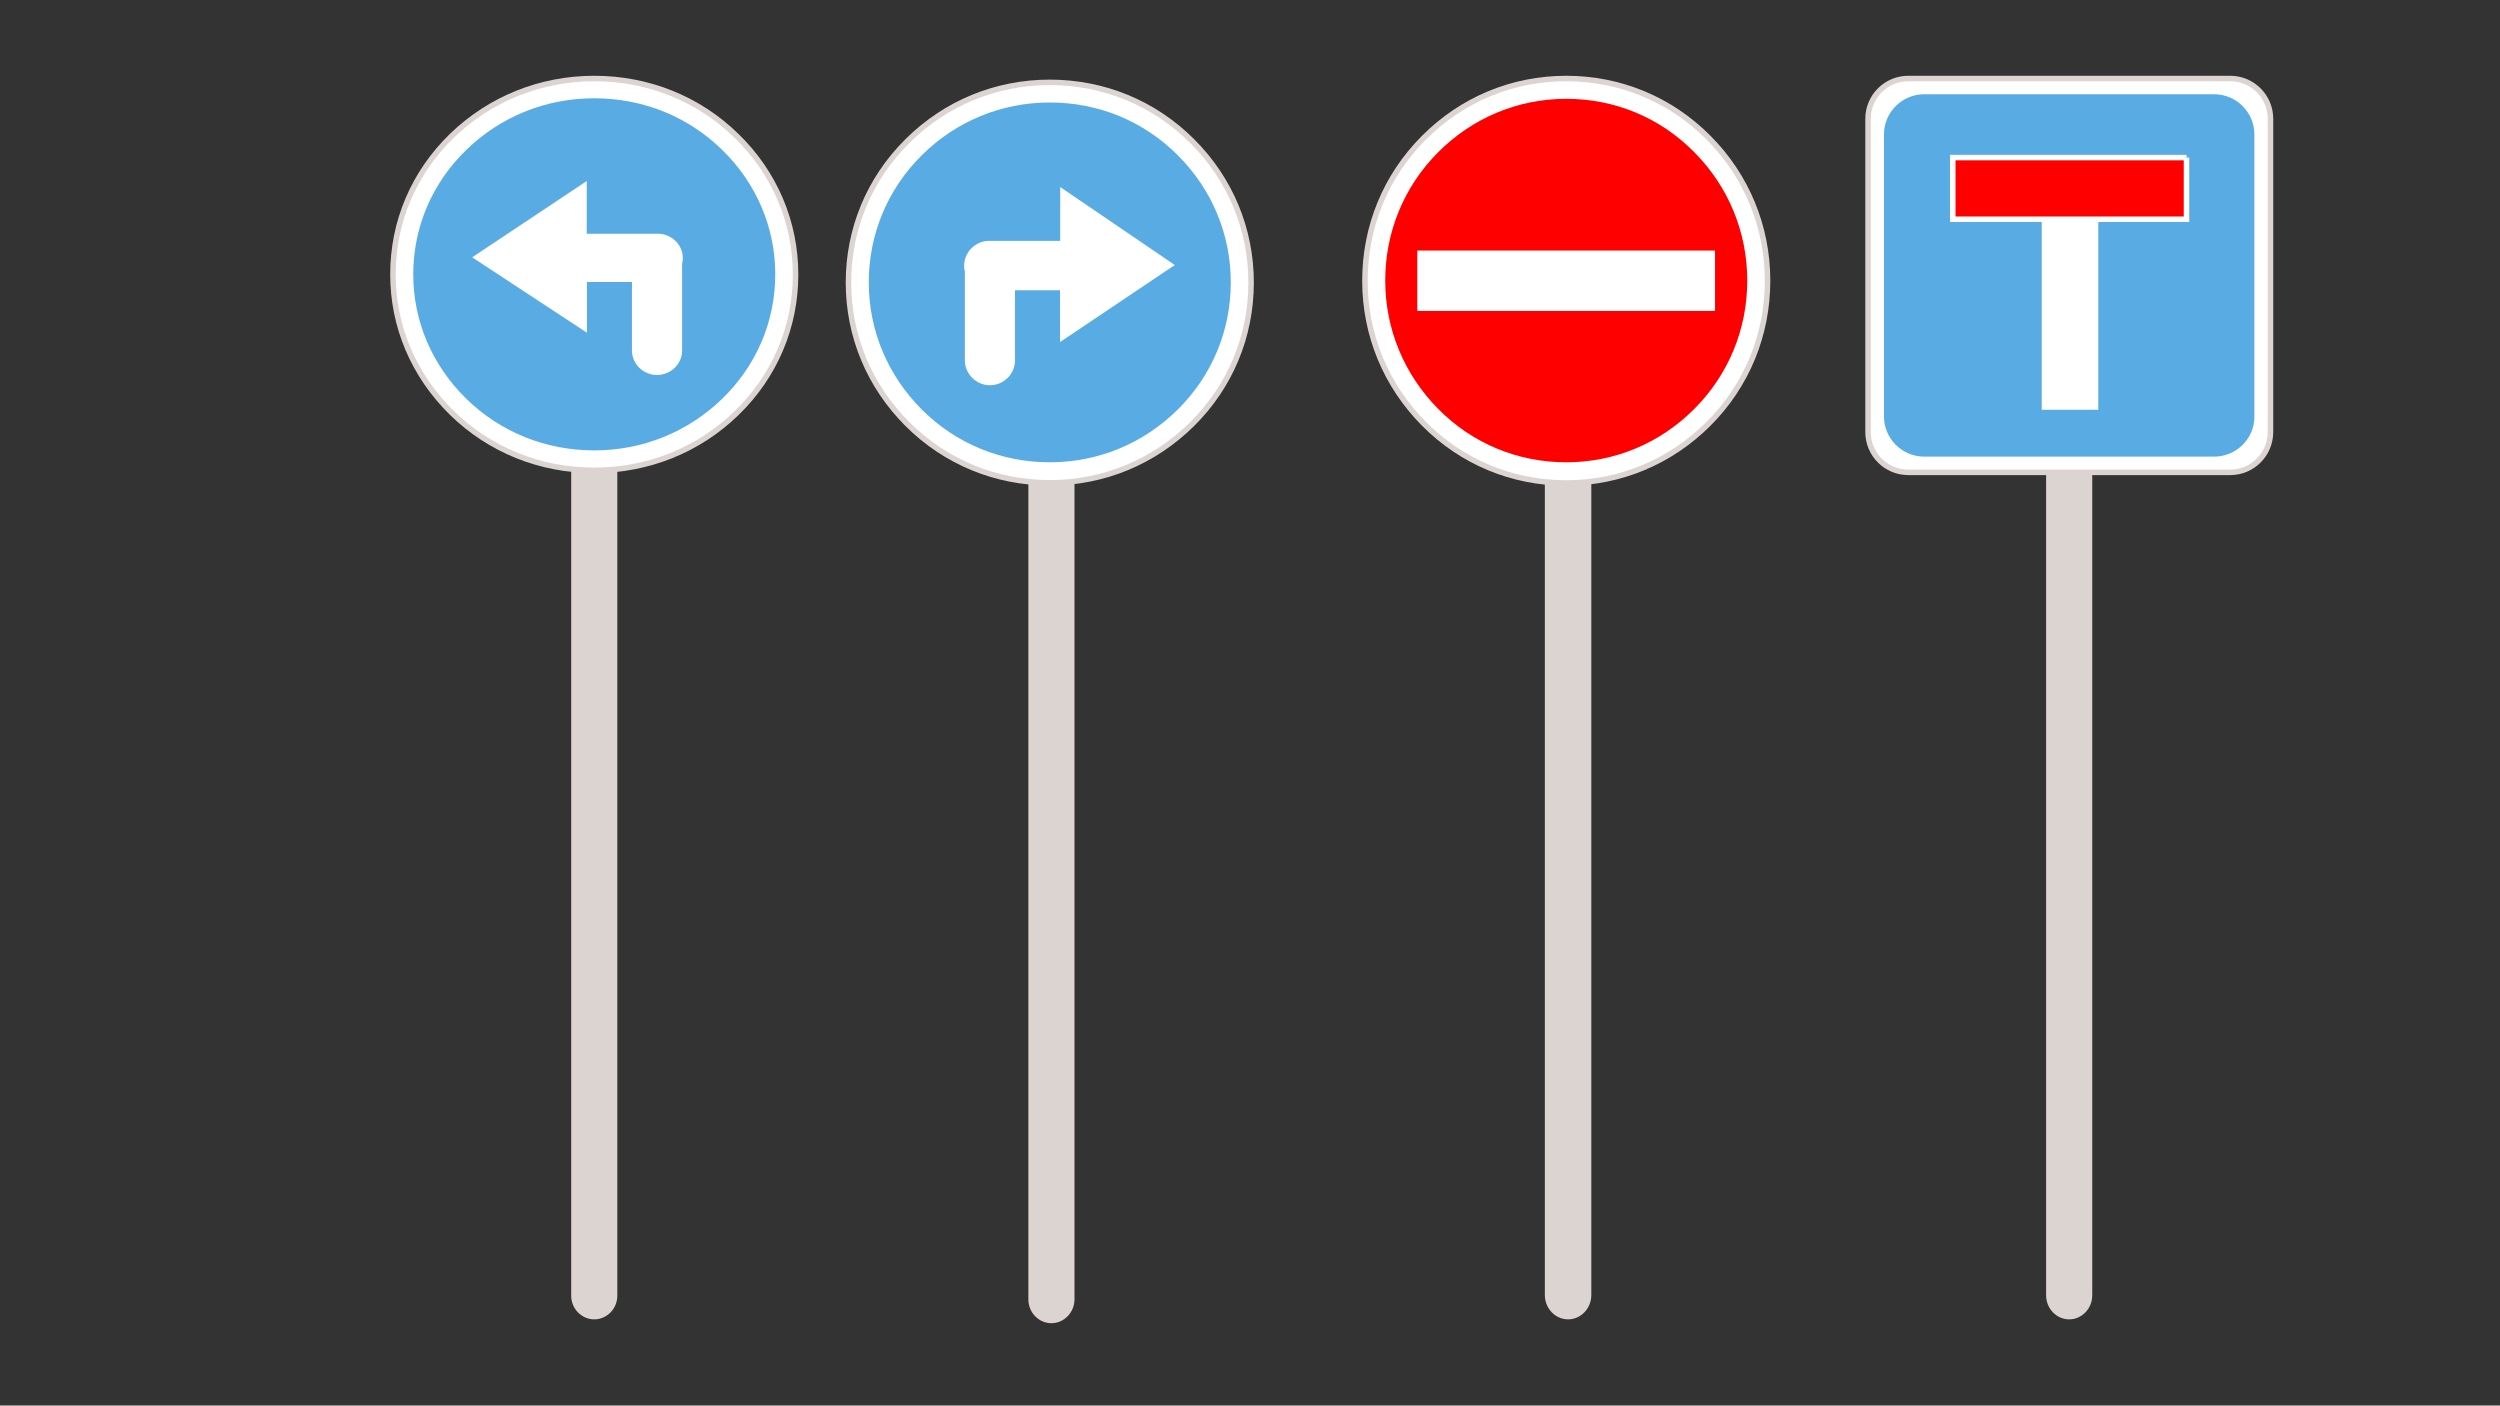 <?xml version="1.0" encoding="utf-8"?>
<!-- Generator: Adobe Illustrator 22.0.1, SVG Export Plug-In . SVG Version: 6.00 Build 0)  -->
<svg version="1.1" id="Layer_1" xmlns="http://www.w3.org/2000/svg" xmlns:xlink="http://www.w3.org/1999/xlink" x="0px" y="0px"
	 viewBox="0 0 1366 768" style="enable-background:new 0 0 1366 768;" xml:space="preserve">
<rect x="0" y="0" width="1366" height="768" fill="#333333" stroke="none"/>
<style type="text/css">
	.st0{fill:#DBD4D1;}
	.st1{fill:#FFFFFF;stroke:#DBD4D1;stroke-width:3;stroke-miterlimit:10;}
	.st2{fill:#59ABE3;}
	.st3{fill:#FFFFFF;}
	.st4{fill:#FF0000;}
	.st5{fill:#FF0000;stroke:#FFFFFF;stroke-width:3;stroke-miterlimit:10;}
</style>
<path class="st0" d="M324.7,240.6c6.9,0,12.6,5.8,12.6,12.9V708c0,7.1-5.7,12.9-12.6,12.9s-12.6-5.8-12.6-12.9V253.5
	C312.1,246.4,317.8,240.6,324.7,240.6"/>
<path class="st1" d="M324.7,42.9c29.4,0,57,11,77.8,31.4c20.8,20.2,32.2,47.1,32.2,75.7s-11.3,55.4-32.2,75.7S354,257,324.7,257
	s-57-11-77.8-31.4s-32.2-47.1-32.2-75.7s11.3-55.4,32.2-75.7C267.7,54.1,295.2,42.9,324.7,42.9"/>
<path class="st2" d="M324.7,53.7c26.5,0,51.2,9.9,69.9,28.2c18.7,18.2,29,42.4,29,68s-10.2,49.8-29,68s-43.5,28.2-69.9,28.2
	s-51.2-9.9-69.9-28.2s-29-42.4-29-68s10.2-49.8,29-68C273.5,63.7,298.2,53.7,324.7,53.7"/>
<path class="st3" d="M258,140.6l62.6-41.7v28.8h38.8c7.5,0,13.7,6,13.7,13.3c0,1.1-0.1,2.1-0.4,3.1v47.5c0,7.3-6.2,13.3-13.7,13.3
	s-13.7-6-13.7-13.3v-37.5h-24.6v27.7L258,140.6z"/>
<path class="st0" d="M574.5,240.2c6.9,0,12.6,5.8,12.6,13V710c0,7.1-5.7,13-12.6,13c-6.9,0-12.6-5.8-12.6-13V253.1
	C562,246,567.6,240.2,574.5,240.2"/>
<path class="st1" d="M573.6,45c29.4,0,57,11.3,77.8,32.1c20.8,20.7,32.2,48.1,32.2,77.3s-11.3,56.6-32.2,77.3s-48.4,32.1-77.8,32.1
	s-57-11.3-77.8-32.1s-32.2-48.1-32.2-77.3s11.3-56.6,32.2-77.3C516.6,56.4,544.1,45,573.6,45"/>
<path class="st2" d="M573.6,56c26.5,0,51.2,10.1,69.9,28.8c18.7,18.6,29,43.3,29,69.5s-10.2,50.9-29,69.5s-43.5,28.8-69.9,28.8
	s-51.2-10.1-69.9-28.8c-18.7-18.7-29-43.3-29-69.5s10.2-50.9,29-69.5C522.3,66.3,547.1,56,573.6,56"/>
<path class="st3" d="M641.9,144.8l-62.6-42.6v29.4h-38.8c-7.5,0-13.7,6.1-13.7,13.6c0,1.2,0.1,2.2,0.4,3.2v48.5
	c0,7.4,6.2,13.6,13.7,13.6s13.7-6.1,13.7-13.6v-38.3h24.6v28.3L641.9,144.8z"/>
<path class="st0" d="M856.8,225.5c7,0,12.7,6,12.7,13.3v468.8c0,7.3-5.7,13.3-12.7,13.3s-12.7-6-12.7-13.3V238.8
	C844.1,231.4,849.8,225.5,856.8,225.5"/>
<path class="st1" d="M855.8,42.9c29.4,0,57,11.4,77.8,32.4c20.8,20.9,32.2,48.6,32.2,78.1s-11.3,57.2-32.2,78.1
	s-48.4,32.4-77.8,32.4s-57-11.4-77.8-32.4s-32.2-48.6-32.2-78.1s11.3-57.2,32.2-78.1C798.8,54.4,826.3,42.9,855.8,42.9"/>
<path class="st4" d="M855.8,54c26.5,0,51.2,10.2,69.9,29.1c18.7,18.8,29,43.7,29,70.2s-10.2,51.4-29,70.2s-43.5,29.1-69.9,29.1
	s-51.2-10.2-69.9-29.1s-29-43.7-29-70.2s10.2-51.4,29-70.2C804.6,64.4,829.3,54,855.8,54"/>
<rect x="774.4" y="136.9" class="st3" width="162.7" height="33"/>
<path class="st0" d="M1130.6,233.3c6.9,0,12.6,5.9,12.6,13.1v461.4c0,7.2-5.7,13.1-12.6,13.1s-12.6-5.9-12.6-13.1V246.4
	C1118,239.2,1123.7,233.3,1130.6,233.3"/>
<path class="st1" d="M1218.6,258.1h-175.9c-12.2,0-22-9.9-22-22V64.9c0-12.2,9.9-22,22-22h175.9c12.2,0,22,9.9,22,22V236
	C1240.6,248.2,1230.8,258.1,1218.6,258.1z"/>
<path class="st2" d="M1209.8,249.5h-158.4c-12.2,0-22-9.9-22-22v-154c0-12.2,9.9-22,22-22h158.4c12.2,0,22,9.9,22,22v154
	C1231.9,239.6,1222,249.5,1209.8,249.5z"/>
<path class="st3" d="M1146.5,114.2h-30.9v109.7h30.9V114.2L1146.5,114.2z"/>
<path class="st5" d="M1194.7,86.1v33.7H1067V86.1H1194.7"/>
</svg>
